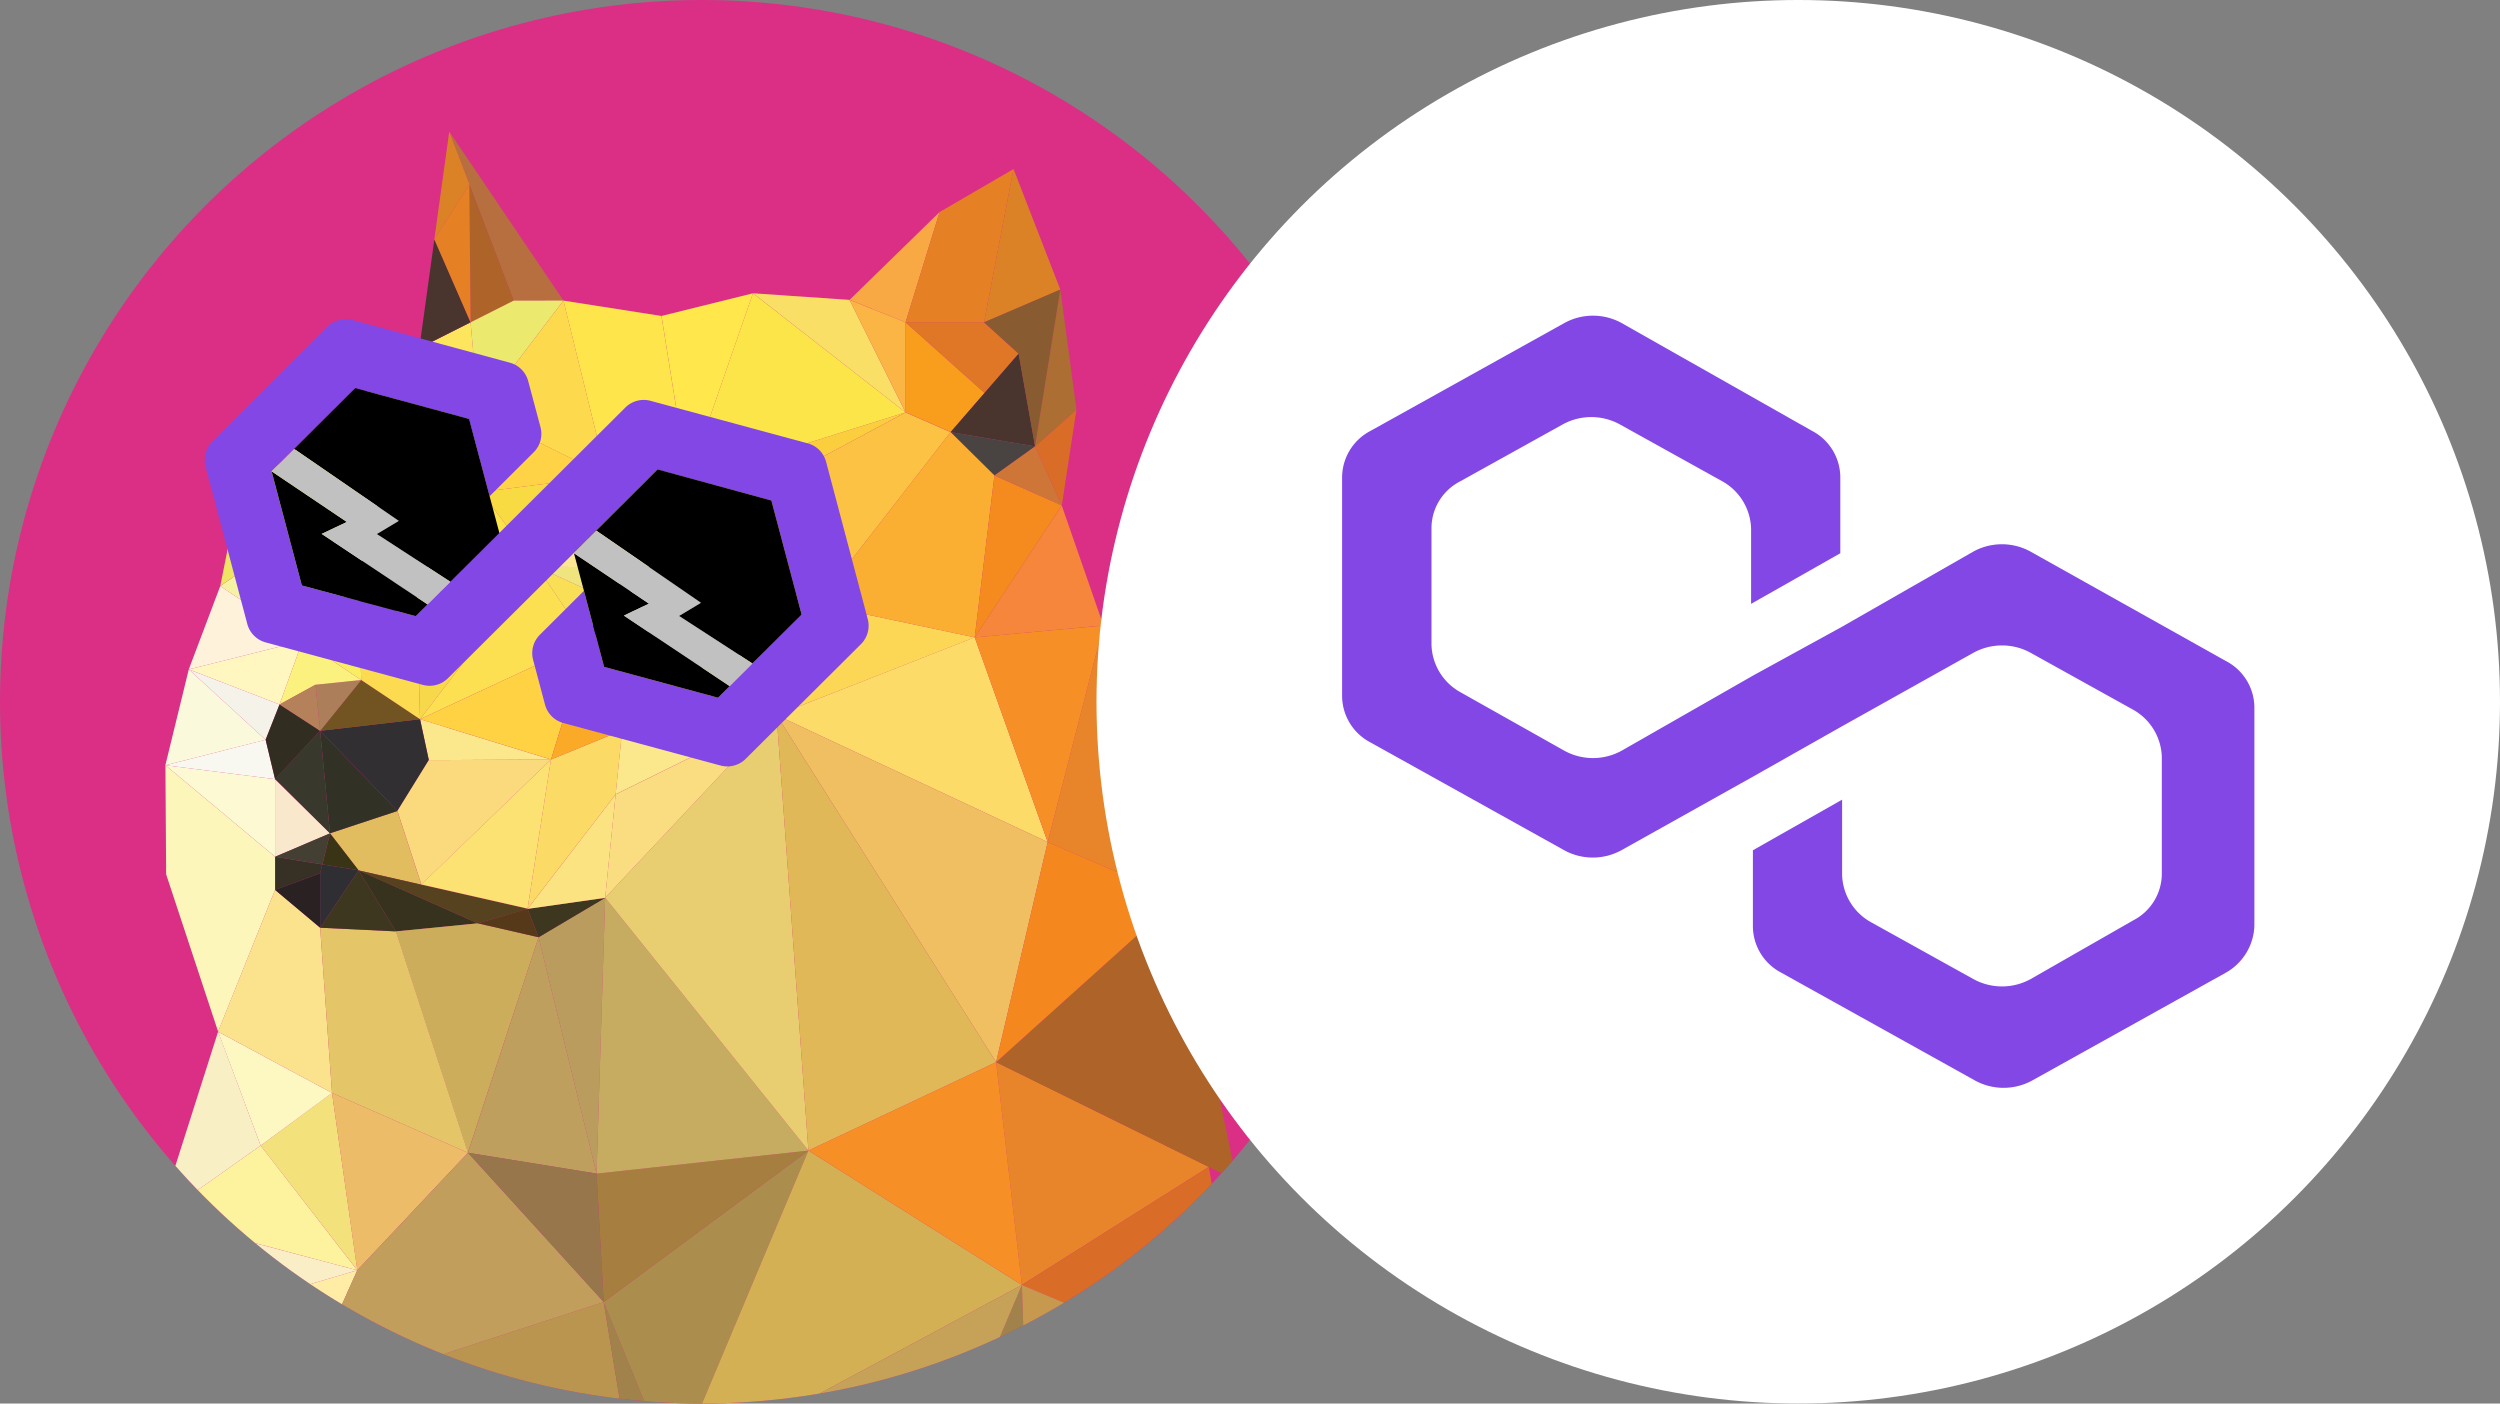<svg xmlns="http://www.w3.org/2000/svg" xmlns:xlink="http://www.w3.org/1999/xlink" width="114" height="64" viewBox="0 0 114 64">
  <rect x="0" y="0" width="114" height="64" fill="#808080" stroke="none"/>
  <defs>
    <style>
      .cls-1 {
        fill: #da2f85;
      }

      .cls-2 {
        fill: #fff;
      }

      .cls-3 {
        clip-path: url(#clip-path);
      }

      .cls-4 {
        fill: none;
      }

      .cls-5 {
        fill: #312f32;
      }

      .cls-6 {
        fill: #715421;
      }

      .cls-7 {
        fill: #f8d84b;
      }

      .cls-8 {
        fill: #fcdb51;
      }

      .cls-9 {
        fill: #fce052;
      }

      .cls-10 {
        fill: #fbe88d;
      }

      .cls-11 {
        fill: #342435;
      }

      .cls-12 {
        fill: #d96d27;
      }

      .cls-13 {
        fill: #fcf6bb;
      }

      .cls-14 {
        fill: #e88429;
      }

      .cls-15 {
        fill: #373025;
      }

      .cls-16 {
        fill: #edbc69;
      }

      .cls-17 {
        fill: #f5863c;
      }

      .cls-18 {
        fill: #c19e5c;
      }

      .cls-19 {
        fill: #c1c1c1;
      }

      .cls-20 {
        fill: #e1bd5f;
      }

      .cls-21 {
        fill: #37321d;
      }

      .cls-22 {
        fill: #313126;
      }

      .cls-23 {
        fill: #bb9c5f;
      }

      .cls-24 {
        fill: #3d371f;
      }

      .cls-25 {
        fill: #ccad5b;
      }

      .cls-26 {
        fill: #bf9f5e;
      }

      .cls-27 {
        fill: #fde352;
      }

      .cls-28 {
        fill: #4b361c;
      }

      .cls-29 {
        fill: #fce382;
      }

      .cls-30 {
        fill: #201f16;
      }

      .cls-31 {
        fill: #766037;
      }

      .cls-32 {
        fill: #543617;
      }

      .cls-33 {
        fill: #56421e;
      }

      .cls-34 {
        fill: #ffcc4e;
      }

      .cls-35 {
        fill: #f5de73;
      }

      .cls-36 {
        fill: #face3d;
      }

      .cls-37 {
        fill: #fbc244;
      }

      .cls-38 {
        fill: #f8da42;
      }

      .cls-39 {
        fill: #f89d1c;
      }

      .cls-40 {
        fill: #f9dd80;
      }

      .cls-41 {
        fill: #ffd345;
      }

      .cls-42 {
        fill: #fde691;
      }

      .cls-43 {
        fill: #f7f4bb;
      }

      .cls-44 {
        fill: #f9c236;
      }

      .cls-45 {
        fill: #fdd621;
      }

      .cls-46 {
        fill: #ffca44;
      }

      .cls-47 {
        fill: #e07726;
      }

      .cls-48 {
        fill: #49352e;
      }

      .cls-49 {
        fill: #fcd756;
      }

      .cls-50 {
        fill: #494341;
      }

      .cls-51 {
        fill: #faae32;
      }

      .cls-52 {
        fill: #fbd969;
      }

      .cls-53 {
        fill: #563918;
      }

      .cls-54 {
        fill: #f8df55;
      }

      .cls-55 {
        fill: #fada7c;
      }

      .cls-56 {
        fill: #fbda66;
      }

      .cls-57 {
        fill: #fce273;
      }

      .cls-58 {
        fill: #ffd243;
      }

      .cls-59 {
        fill: #f2f0a4;
      }

      .cls-60 {
        fill: #fcdb69;
      }

      .cls-61 {
        fill: #efbf61;
      }

      .cls-62 {
        fill: #f3e27b;
      }

      .cls-63 {
        fill: #fce44a;
      }

      .cls-64 {
        fill: #f8ee62;
      }

      .cls-65 {
        fill: #3a3633;
      }

      .cls-66 {
        fill: #ac7e59;
      }

      .cls-67 {
        fill: #3a3416;
      }

      .cls-68 {
        fill: #462d2a;
      }

      .cls-69 {
        fill: #f3be43;
      }

      .cls-70 {
        fill: #352833;
      }

      .cls-71 {
        fill: #faaa26;
      }

      .cls-72 {
        fill: #faf7c7;
      }

      .cls-73 {
        fill: #2c221b;
      }

      .cls-74 {
        fill: #2f252d;
      }

      .cls-75 {
        fill: #fbe866;
      }

      .cls-76 {
        fill: #e1dec8;
      }

      .cls-77 {
        fill: #fdc34f;
      }

      .cls-78 {
        fill: #484345;
      }

      .cls-79 {
        fill: #3a2b13;
      }

      .cls-80 {
        fill: #f0e47f;
      }

      .cls-81 {
        fill: #572c17;
      }

      .cls-82 {
        fill: #d1b27c;
      }

      .cls-83 {
        fill: #322b2b;
      }

      .cls-84 {
        fill: #fceb4b;
      }

      .cls-85 {
        fill: #faec52;
      }

      .cls-86 {
        fill: #fde469;
      }

      .cls-87 {
        fill: #fce75f;
      }

      .cls-88 {
        fill: #f9a943;
      }

      .cls-89 {
        fill: #fde65e;
      }

      .cls-90 {
        fill: #fff6c0;
      }

      .cls-91 {
        fill: #fff2db;
      }

      .cls-92 {
        fill: #efe463;
      }

      .cls-93 {
        fill: #f6f2a4;
      }

      .cls-94 {
        fill: #fce548;
      }

      .cls-95 {
        fill: #ffe74c;
      }

      .cls-96 {
        fill: #f9df65;
      }

      .cls-97 {
        fill: #f4f2e9;
      }

      .cls-98 {
        fill: #fbb544;
      }

      .cls-99 {
        fill: #b76f3f;
      }

      .cls-100 {
        fill: #ae6328;
      }

      .cls-101 {
        fill: #dc8226;
      }

      .cls-102 {
        fill: #e68025;
      }

      .cls-103 {
        fill: #ebe96e;
      }

      .cls-104 {
        fill: #fde54b;
      }

      .cls-105 {
        fill: #fdd94d;
      }

      .cls-106 {
        fill: #fce93a;
      }

      .cls-107 {
        fill: #b9954f;
      }

      .cls-108 {
        fill: #a0824a;
      }

      .cls-109 {
        fill: #fff4aa;
      }

      .cls-110 {
        fill: #ab8e4d;
      }

      .cls-111 {
        fill: #c7994e;
      }

      .cls-112 {
        fill: #d3b053;
      }

      .cls-113 {
        fill: #c6a259;
      }

      .cls-114 {
        fill: #ffeda5;
      }

      .cls-115 {
        fill: #fcf9d3;
      }

      .cls-116 {
        fill: #f8f7f0;
      }

      .cls-117 {
        fill: #fbe38e;
      }

      .cls-118 {
        fill: #f9eec6;
      }

      .cls-119 {
        fill: #fdf39f;
      }

      .cls-120 {
        fill: #fbf9dc;
      }

      .cls-121 {
        fill: #fdf7c2;
      }

      .cls-122 {
        fill: #f9efc5;
      }

      .cls-123 {
        fill: #fae8cd;
      }

      .cls-124 {
        fill: #443f33;
      }

      .cls-125 {
        fill: #38382d;
      }

      .cls-126 {
        fill: #312e21;
      }

      .cls-127 {
        fill: #e4c568;
      }

      .cls-128 {
        fill: #2a2122;
      }

      .cls-129 {
        fill: #827d4d;
      }

      .cls-130 {
        fill: #f0dbd8;
      }

      .cls-131 {
        fill: #261717;
      }

      .cls-132 {
        fill: #c2b897;
      }

      .cls-133 {
        fill: #fbf17e;
      }

      .cls-134 {
        fill: #b5815a;
      }

      .cls-135 {
        fill: #fdf6d0;
      }

      .cls-136 {
        fill: #2f2e33;
      }

      .cls-137 {
        fill: #f69026;
      }

      .cls-138 {
        fill: #f58a1f;
      }

      .cls-139 {
        fill: #885c30;
      }

      .cls-140 {
        fill: #ac6e32;
      }

      .cls-141 {
        fill: #ce7637;
      }

      .cls-142 {
        fill: #a67e40;
      }

      .cls-143 {
        fill: #c6ac61;
      }

      .cls-144 {
        fill: #97764b;
      }

      .cls-145 {
        fill: #e8ce70;
      }

      .cls-146 {
        fill: #e1b857;
      }

      .cls-147 {
        fill: #f5871f;
      }

      .cls-148 {
        fill: #f6f6cd;
      }

      .cls-149 {
        fill: #8247e5;
      }

      .cls-150 {
        clip-path: url(#clip-path-2);
      }
    </style>
    <clipPath id="clip-path">
      <circle id="Ellipse_2014" data-name="Ellipse 2014" class="cls-1" cx="32" cy="32" r="32" transform="translate(-21791 -22379)"/>
    </clipPath>
    <clipPath id="clip-path-2">
      <circle id="Ellipse_1930" data-name="Ellipse 1930" class="cls-2" cx="32" cy="32" r="32" transform="translate(-23717 -21653)"/>
    </clipPath>
  </defs>
  <g id="Group_885" data-name="Group 885" transform="translate(23767 23193)">
    <g id="Group_816" data-name="Group 816" transform="translate(-1976 -814)">
      <circle id="Ellipse_2013" data-name="Ellipse 2013" class="cls-1" cx="32" cy="32" r="32" transform="translate(-21791 -22379)"/>
      <g id="Mask_Group_136" data-name="Mask Group 136" class="cls-3">
        <g id="polydoge-logo-notext" transform="translate(-21784.514 -22373.176)">
          <g id="polydoge">
            <g id="Group_812" data-name="Group 812">
              <rect id="Rectangle_9" data-name="Rectangle 9" class="cls-4" transform="translate(17.476 28.813)"/>
              <path id="Path_19064" data-name="Path 19064" class="cls-4" d="M40.68,19.122l1.251-1.9Z"/>
              <path id="Path_19065" data-name="Path 19065" class="cls-5" d="M14,28.834h0Z"/>
              <path id="Path_19066" data-name="Path 19066" class="cls-6" d="M12.731,26.99l-.063-.019Z"/>
              <rect id="Rectangle_10" data-name="Rectangle 10" class="cls-7" width="0.246" transform="translate(13.732 27.335)"/>
              <rect id="Rectangle_11" data-name="Rectangle 11" class="cls-8" height="1.052" transform="translate(13.234 26.619)"/>
              <rect id="Rectangle_12" data-name="Rectangle 12" class="cls-9" height="0.257" transform="matrix(0.447, -0.894, 0.894, 0.447, 13.979, 27.352)"/>
              <path id="Path_19067" data-name="Path 19067" class="cls-10" d="M14,28.834l3.48-.021h0l1.163,0-4.422-1.36-.245-.076L13.74,27.3l-1.006-.31-.063-.019.4,1.867Z"/>
              <rect id="Rectangle_13" data-name="Rectangle 13" class="cls-11" transform="translate(24.227 21.938) rotate(-54.163)"/>
              <rect id="Rectangle_14" data-name="Rectangle 14" class="cls-12" height="0.076" transform="matrix(0.442, -0.897, 0.897, 0.442, 46.635, 46.409)"/>
              <rect id="Rectangle_15" data-name="Rectangle 15" class="cls-13" width="1.742" transform="translate(6.055 34.752) rotate(-20.158)"/>
              <path id="Path_19068" data-name="Path 19068" class="cls-14" d="M46.635,46.4l-7.7-3.792,1.177,10.16,8.525-5.381-1.937-.95Z"/>
              <path id="Path_19069" data-name="Path 19069" class="cls-15" d="M7.691,34.154,8.112,34l.1-.406-2.156-.348v1.51Z"/>
              <rect id="Rectangle_16" data-name="Rectangle 16" class="cls-16" width="1.658" transform="matrix(0.555, -0.832, 0.832, 0.555, 14.134, 46.628)"/>
              <path id="Path_19070" data-name="Path 19070" class="cls-17" d="M40.68,19.122l-2.72,4.119.315.883h0l-.315-.883,5.87-.545-1.9-5.469Z"/>
              <path id="Path_19071" data-name="Path 19071" class="cls-14" d="M40.55,30.5h0l.739,2.071Z"/>
              <path id="Path_19072" data-name="Path 19072" class="cls-18" d="M14.849,46.728v.014Z"/>
              <path id="Path_19073" data-name="Path 19073" d="M24.226,21.939l-.341-.4Z"/>
              <path id="Path_19074" data-name="Path 19074" d="M25.143,23l1.221,1.416Z"/>
              <path id="Path_19075" data-name="Path 19075" class="cls-19" d="M24.4,22.134l.748.867h0l-.75-.867-.167-.2h0Z"/>
              <path id="Path_19076" data-name="Path 19076" class="cls-20" d="M12.725,34.513l-1.093-3.356-3.07,1.019h0l1.3,1.686Z"/>
              <path id="Path_19077" data-name="Path 19077" class="cls-21" d="M15.3,36.279,9.864,33.862l1.7,2.785h0Z"/>
              <path id="Path_19078" data-name="Path 19078" class="cls-22" d="M11.633,31.157,8.112,27.5l.45,4.672Z"/>
              <path id="Path_19079" data-name="Path 19079" class="cls-23" d="M18.073,36.915l2.645,10.778.392-12.579Z"/>
              <path id="Path_19080" data-name="Path 19080" class="cls-24" d="M17.571,35.618l.5,1.3,3.037-1.8Z"/>
              <path id="Path_19081" data-name="Path 19081" class="cls-25" d="M18.073,36.915,15.3,36.28l-3.737.368h0l2.77,8.506.514,1.575v.014Z"/>
              <path id="Path_19082" data-name="Path 19082" class="cls-26" d="M18.073,36.915l-3.22,9.827,5.865.95Z"/>
              <path id="Path_19083" data-name="Path 19083" class="cls-5" d="M11.633,31.157l1.434-2.319-.4-1.867L8.112,27.5Z"/>
              <path id="Path_19084" data-name="Path 19084" class="cls-27" d="M12.525,21.425,18,20.022l-4.763-.711Z"/>
              <path id="Path_19085" data-name="Path 19085" class="cls-6" d="M12.667,26.971l-2.68-1.788L8.112,27.5Z"/>
              <path id="Path_19086" data-name="Path 19086" class="cls-28" d="M11.272,20.967l.111,1.147,1.142-.69.709-2.113Z"/>
              <path id="Path_19087" data-name="Path 19087" class="cls-29" d="M21.588,30.4l-4.017,5.222,3.539-.505Z"/>
              <path id="Path_19088" data-name="Path 19088" class="cls-7" d="M12.525,21.425l.143,5.546L18,20.022Z"/>
              <path id="Path_19089" data-name="Path 19089" class="cls-30" d="M11.272,20.967l1.962-1.656-2.923-.3-.347.917Z"/>
              <path id="Path_19090" data-name="Path 19090" class="cls-31" d="M11.383,22.115l-.111-1.147-1.4,1.181Z"/>
              <path id="Path_19091" data-name="Path 19091" class="cls-8" d="M12.667,26.971l-.143-5.546-1.142.69-1.51.033.114,3.035Z"/>
              <path id="Path_19092" data-name="Path 19092" class="cls-32" d="M11.272,20.967,9.965,19.929l-.091,2.219Z"/>
              <path id="Path_19093" data-name="Path 19093" class="cls-33" d="M15.3,36.279l2.268-.662-4.846-1.1-2.861-.651Z"/>
              <path id="Path_19094" data-name="Path 19094" class="cls-34" d="M24.9,19.929l1.468-2.419-1.483-1.418Z"/>
              <path id="Path_19095" data-name="Path 19095" class="cls-35" d="M22.593,20.047l2.3-.118-.016-3.838Z"/>
              <path id="Path_19096" data-name="Path 19096" class="cls-36" d="M26.364,17.51l8.443-4.529-9.926,3.111Z"/>
              <path id="Path_19097" data-name="Path 19097" class="cls-37" d="M26.364,17.51l4.413,4.211,6.083-7.839-2.053-.9Z"/>
              <path id="Path_19098" data-name="Path 19098" class="cls-38" d="M15.47,16.609,18,20.022l3.18-4.144Z"/>
              <path id="Path_19099" data-name="Path 19099" class="cls-39" d="M38.41,12.092l-3.6-3.217v4.1l2.053.9Z"/>
              <path id="Path_19100" data-name="Path 19100" class="cls-40" d="M21.588,30.4l-.479,4.717,7.816-8.326Z"/>
              <path id="Path_19101" data-name="Path 19101" class="cls-41" d="M15.47,16.609l5.706-.73-5.84-2.9Z"/>
              <path id="Path_19102" data-name="Path 19102" class="cls-42" d="M18,20.022l4.6.025-1.416-4.168Z"/>
              <path id="Path_19103" data-name="Path 19103" class="cls-43" d="M22.593,20.047l2.287-3.956-3.7-.213Z"/>
              <path id="Path_19104" data-name="Path 19104" class="cls-44" d="M30.777,21.72l-2.752,1.946.9,3.12Z"/>
              <path id="Path_19105" data-name="Path 19105" class="cls-45" d="M23.737,25.018l-1.851,2.453,7.04-.684Z"/>
              <path id="Path_19106" data-name="Path 19106" class="cls-46" d="M28.025,23.667l-1.661.751-2.627.6,5.189,1.768Z"/>
              <path id="Path_19107" data-name="Path 19107" class="cls-10" d="M21.886,27.471l-.3,2.924,7.338-3.609Z"/>
              <path id="Path_19108" data-name="Path 19108" class="cls-47" d="M38.41,12.092h0l1.552-1.79L38.386,8.875H34.807Z"/>
              <path id="Path_19109" data-name="Path 19109" class="cls-48" d="M38.41,12.092l-1.55,1.79,3.854.651-.751-4.23Z"/>
              <path id="Path_19110" data-name="Path 19110" class="cls-49" d="M30.777,21.72l-1.851,5.066L37.96,23.24Z"/>
              <path id="Path_19111" data-name="Path 19111" class="cls-50" d="M36.86,13.881l2,1.978,1.853-1.327Z"/>
              <path id="Path_19112" data-name="Path 19112" class="cls-51" d="M36.86,13.881,30.777,21.72l7.183,1.52.9-7.382Z"/>
              <path id="Path_19113" data-name="Path 19113" class="cls-52" d="M27.073,20.725l-.709-3.215L24.9,19.929Z"/>
              <path id="Path_19114" data-name="Path 19114" class="cls-9" d="M12.667,26.971,20.3,23.417l-2.3-3.4Z"/>
              <path id="Path_19115" data-name="Path 19115" class="cls-53" d="M15.3,36.279l2.77.635-.5-1.3Z"/>
              <path id="Path_19116" data-name="Path 19116" class="cls-54" d="M20.3,23.417l.772-1.992L18,20.022Z"/>
              <path id="Path_19117" data-name="Path 19117" class="cls-55" d="M18.639,28.808l-1.163,0h0L14,28.834h-.929l-1.434,2.319,1.093,3.356Z"/>
              <path id="Path_19118" data-name="Path 19118" class="cls-56" d="M18.639,28.808l-1.068,6.81L21.588,30.4l.3-2.924Z"/>
              <path id="Path_19119" data-name="Path 19119" class="cls-57" d="M18.639,28.808l-5.914,5.7,4.846,1.1Z"/>
              <path id="Path_19120" data-name="Path 19120" class="cls-58" d="M13.737,27.3l.236.072.245.076h0l4.422,1.36-1.163,0h0l1.163,0,1.66-5.391-7.628,3.554.063.019Z"/>
              <path id="Path_19121" data-name="Path 19121" class="cls-59" d="M8.529,18.828l-2.687.517,2.7,1.168Z"/>
              <path id="Path_19122" data-name="Path 19122" class="cls-60" d="M28.926,26.786l12.363,5.789L40.55,30.5l-2.275-6.38-.315-.883Z"/>
              <path id="Path_19123" data-name="Path 19123" class="cls-61" d="M28.926,26.786l10.01,15.826,2.353-10.037Z"/>
              <path id="Path_19124" data-name="Path 19124" class="cls-62" d="M8.654,44.013,5.4,46.416,9.81,52.1Z"/>
              <path id="Path_19125" data-name="Path 19125" class="cls-63" d="M18,20.022l-2.53-3.413-2.236,2.7Z"/>
              <path id="Path_19126" data-name="Path 19126" class="cls-64" d="M9.987,25.183l-.114-3.035L7.309,23.4Z"/>
              <path id="Path_19127" data-name="Path 19127" class="cls-65" d="M13.234,19.312l-1.418-1.985-1.5,1.686Z"/>
              <path id="Path_19128" data-name="Path 19128" class="cls-66" d="M9.987,25.183,7.9,25.4l.216,2.1Z"/>
              <path id="Path_19129" data-name="Path 19129" class="cls-67" d="M8.562,32.176h0l-.35,1.416,1.652.269Z"/>
              <path id="Path_19130" data-name="Path 19130" class="cls-68" d="M25.143,23l-.748-.867-.658,2.884,2.627-.6Z"/>
              <path id="Path_19131" data-name="Path 19131" class="cls-69" d="M27.073,20.725l3.7,1L26.364,17.51Z"/>
              <path id="Path_19132" data-name="Path 19132" class="cls-70" d="M24.571,21.354l2.5-.63-2.177-.8Z"/>
              <path id="Path_19133" data-name="Path 19133" class="cls-71" d="M20.3,23.417l-1.656,5.391,3.246-1.337Z"/>
              <path id="Path_19134" data-name="Path 19134" class="cls-72" d="M11.816,17.327l1.418,1.985,2.236-2.7-.134-3.628Z"/>
              <path id="Path_19135" data-name="Path 19135" class="cls-73" d="M21.068,21.425,20.3,23.417,22.016,22l.577-1.951Z"/>
              <path id="Path_19136" data-name="Path 19136" class="cls-2" d="M22.016,22l1.858-.468-1.281-1.483Z"/>
              <path id="Path_19137" data-name="Path 19137" class="cls-11" d="M24.56,21.358h.011l.326-1.425-2.3.118Z"/>
              <path id="Path_19138" data-name="Path 19138" class="cls-74" d="M23.874,21.53l.686-.172-1.967-1.311Z"/>
              <path id="Path_19139" data-name="Path 19139" class="cls-75" d="M27.073,20.725l.952,2.942,2.752-1.946Z"/>
              <path id="Path_19140" data-name="Path 19140" class="cls-76" d="M22.868,23.492h0l1.017-1.951-.011-.011L22.016,22Z"/>
              <path id="Path_19141" data-name="Path 19141" class="cls-77" d="M22.4,24.4l-2.1-.978,1.591,4.054,1.851-2.453Z"/>
              <path id="Path_19142" data-name="Path 19142" class="cls-78" d="M24.571,21.363l-.011,0-.686.172.011.011.341.4h0l.167.2.75.867h0l1.221,1.416,1.661-.751Z"/>
              <path id="Path_19143" data-name="Path 19143" class="cls-79" d="M27.073,20.725l-2.5.63h-.011l.011,0,3.454,2.3Z"/>
              <path id="Path_19144" data-name="Path 19144" class="cls-80" d="M21.068,21.425l1.526-1.378L18,20.022Z"/>
              <path id="Path_19145" data-name="Path 19145" class="cls-81" d="M22.868,23.492h0l-.47.9,1.339.623Z"/>
              <path id="Path_19146" data-name="Path 19146" class="cls-82" d="M22.4,24.4l.47-.9L22.016,22,20.3,23.417Z"/>
              <path id="Path_19147" data-name="Path 19147" class="cls-83" d="M24.4,22.134l-.169-.2h0l-.341-.4-1.017,1.951h0l.869,1.526Z"/>
              <path id="Path_19148" data-name="Path 19148" class="cls-84" d="M9.873,17.211l-1.058-4L4.359,16.894Z"/>
              <path id="Path_19149" data-name="Path 19149" class="cls-85" d="M11.115,14.791l1.519-4.739L8.816,13.209Z"/>
              <path id="Path_19150" data-name="Path 19150" class="cls-86" d="M8.529,18.828l1.344-1.617-5.515-.317,1.483,2.451Z"/>
              <path id="Path_19151" data-name="Path 19151" class="cls-87" d="M9.873,17.211l1.242-2.419-2.3-1.582Z"/>
              <path id="Path_19152" data-name="Path 19152" class="cls-88" d="M34.807,8.875l1.552-5.029-4.1,4Z"/>
              <path id="Path_19153" data-name="Path 19153" class="cls-89" d="M15.337,12.981l-.364-4.107-2.339,1.179Z"/>
              <path id="Path_19154" data-name="Path 19154" class="cls-90" d="M6.261,26.3,7.31,23.4,2.122,24.7Z"/>
              <path id="Path_19155" data-name="Path 19155" class="cls-91" d="M7.309,23.4,3.558,20.9,2.122,24.7Z"/>
              <path id="Path_19156" data-name="Path 19156" class="cls-92" d="M4.359,16.894l-.8,4,2.284-1.552Z"/>
              <path id="Path_19157" data-name="Path 19157" class="cls-93" d="M7.309,23.4l1.237-2.886-2.7-1.168L3.558,20.9Z"/>
              <path id="Path_19158" data-name="Path 19158" class="cls-94" d="M24.881,16.091l9.926-3.111L27.849,7.55Z"/>
              <path id="Path_19159" data-name="Path 19159" class="cls-95" d="M24.881,16.091,27.849,7.55l-4.17,1.033Z"/>
              <path id="Path_19160" data-name="Path 19160" class="cls-96" d="M34.807,12.981,32.253,7.85l-4.4-.3Z"/>
              <path id="Path_19161" data-name="Path 19161" class="cls-97" d="M5.625,27.909,6.261,26.3,2.122,24.7Z"/>
              <path id="Path_19162" data-name="Path 19162" class="cls-98" d="M34.807,12.981V8.875L32.253,7.85Z"/>
              <path id="Path_19163" data-name="Path 19163" class="cls-99" d="M16.938,7.883h2.27l-2.474-3.66h0L14,.176l.917,2.409Z"/>
              <path id="Path_19164" data-name="Path 19164" class="cls-48" d="M14.972,8.874l-1.65-3.792-.688,4.971Z"/>
              <path id="Path_19165" data-name="Path 19165" class="cls-100" d="M16.938,7.883l-2.02-5.3.055,6.289Z"/>
              <path id="Path_19166" data-name="Path 19166" class="cls-101" d="M14,.176l-.679,4.906,1.6-2.5Z"/>
              <path id="Path_19167" data-name="Path 19167" class="cls-102" d="M14.972,8.874l-.055-6.289-1.6,2.5Z"/>
              <path id="Path_19168" data-name="Path 19168" class="cls-103" d="M16.938,7.883l-1.965.991.364,4.107,3.871-5.1Z"/>
              <path id="Path_19169" data-name="Path 19169" class="cls-104" d="M21.177,15.879l3.7.213-1.2-7.508-4.471-.7Z"/>
              <path id="Path_19170" data-name="Path 19170" class="cls-105" d="M15.337,12.981l5.84,2.9-1.969-8Z"/>
              <path id="Path_19171" data-name="Path 19171" class="cls-106" d="M11.115,14.791l4.221-1.811-2.7-2.928Z"/>
              <path id="Path_19172" data-name="Path 19172" class="cls-107" d="M21.043,53.548,7.128,58.077l15.449,4.8Z"/>
              <path id="Path_19173" data-name="Path 19173" class="cls-108" d="M21.043,53.548l1.534,9.326,1.635-1.568Z"/>
              <path id="Path_19174" data-name="Path 19174" class="cls-108" d="M7.128,58.077,6.56,61.239l16.018,1.635Z"/>
              <path id="Path_19175" data-name="Path 19175" class="cls-109" d="M.987,54.7,6.56,61.24l.568-3.162Z"/>
              <path id="Path_19176" data-name="Path 19176" class="cls-110" d="M30.378,46.642l-9.335,6.906,3.169,7.758Z"/>
              <path id="Path_19177" data-name="Path 19177" class="cls-108" d="M40.113,52.772l-4.823,11.4,5.106-2.8Z"/>
              <path id="Path_19178" data-name="Path 19178" class="cls-12" d="M40.113,52.772l10.16,4.263-1.635-9.644Z"/>
              <path id="Path_19179" data-name="Path 19179" class="cls-111" d="M40.113,52.772l.283,8.6,9.877-4.337Z"/>
              <path id="Path_19180" data-name="Path 19180" class="cls-112" d="M40.113,52.772l-9.736-6.13L24.212,61.306Z"/>
              <path id="Path_19181" data-name="Path 19181" class="cls-113" d="M40.113,52.772l-15.9,8.534,11.078,2.87Z"/>
              <path id="Path_19182" data-name="Path 19182" class="cls-114" d="M9.806,52.1.987,54.7l6.141,3.378Z"/>
              <path id="Path_19183" data-name="Path 19183" class="cls-115" d="M6.057,33.244V29.707l-5-.635Z"/>
              <path id="Path_19184" data-name="Path 19184" class="cls-13" d="M6.057,34.754v-1.51l-5-4.172.033,4.973,2.37,7.174Z"/>
              <path id="Path_19185" data-name="Path 19185" class="cls-116" d="M6.057,29.707l-.431-1.8L1.054,29.072Z"/>
              <path id="Path_19186" data-name="Path 19186" class="cls-117" d="M8.654,44.013,8.112,36.48,6.057,34.754h0l-2.6,6.465Z"/>
              <path id="Path_19187" data-name="Path 19187" class="cls-118" d="M9.806,52.1.755,49.7l.232,5Z"/>
              <path id="Path_19188" data-name="Path 19188" class="cls-119" d="M9.806,52.1,5.4,46.416h0L.755,49.694Z"/>
              <path id="Path_19189" data-name="Path 19189" class="cls-120" d="M5.625,27.909,2.122,24.7,1.054,29.072Z"/>
              <path id="Path_19190" data-name="Path 19190" class="cls-121" d="M5.4,46.416h0l3.257-2.4-5.2-2.794Z"/>
              <path id="Path_19191" data-name="Path 19191" class="cls-122" d="M5.4,46.416l-1.939-5.2-2.7,8.476Z"/>
              <path id="Path_19192" data-name="Path 19192" class="cls-123" d="M8.562,32.176h0L6.057,29.707v3.537Z"/>
              <path id="Path_19193" data-name="Path 19193" class="cls-124" d="M8.212,33.592l.35-1.416h0L6.057,33.244Z"/>
              <path id="Path_19194" data-name="Path 19194" class="cls-125" d="M8.562,32.176h0L8.112,27.5,6.057,29.7Z"/>
              <path id="Path_19195" data-name="Path 19195" class="cls-126" d="M8.112,27.5,6.261,26.3l-.635,1.607.431,1.8Z"/>
              <path id="Path_19196" data-name="Path 19196" class="cls-127" d="M14.853,46.742v-.014l-.514-1.575h0l-2.77-8.506h0L8.112,36.48l.542,7.533Z"/>
              <path id="Path_19197" data-name="Path 19197" class="cls-128" d="M8.112,34l-.421.155-1.635.6h0L8.112,36.48Z"/>
              <path id="Path_19198" data-name="Path 19198" class="cls-24" d="M11.566,36.647l-1.7-2.785L8.112,36.48Z"/>
              <path id="Path_19199" data-name="Path 19199" class="cls-102" d="M34.807,8.875h3.579L39.73,1.886l-3.371,1.96Z"/>
              <path id="Path_19200" data-name="Path 19200" class="cls-129" d="M9.873,22.148l.091-2.219-1.418.584Z"/>
              <path id="Path_19201" data-name="Path 19201" class="cls-130" d="M10.311,19.012l-.438-1.8L8.529,18.828Z"/>
              <path id="Path_19202" data-name="Path 19202" class="cls-2" d="M9.965,19.929l.347-.917L8.53,18.827Z"/>
              <path id="Path_19203" data-name="Path 19203" class="cls-131" d="M10.311,19.012l1.5-1.686L9.868,17.21Z"/>
              <path id="Path_19204" data-name="Path 19204" class="cls-132" d="M9.965,19.929l-1.436-1.1.018,1.686Z"/>
              <path id="Path_19205" data-name="Path 19205" class="cls-133" d="M9.987,25.183,7.309,23.4,6.261,26.3,7.9,25.4Z"/>
              <path id="Path_19206" data-name="Path 19206" class="cls-16" d="M14.853,46.742l-6.2-2.729L9.806,52.1Z"/>
              <path id="Path_19207" data-name="Path 19207" class="cls-134" d="M8.112,27.5,7.9,25.4l-1.635.9Z"/>
              <path id="Path_19208" data-name="Path 19208" class="cls-135" d="M9.873,22.148,8.546,20.513,7.309,23.4Z"/>
              <path id="Path_19209" data-name="Path 19209" class="cls-136" d="M9.864,33.862l-1.652-.269-.1.406V36.48Z"/>
              <path id="Path_19210" data-name="Path 19210" class="cls-14" d="M41.289,32.575l5.947,2.571,1.068.433L43.83,22.7Z"/>
              <path id="Path_19211" data-name="Path 19211" class="cls-18" d="M14.853,46.742,9.806,52.1,7.128,58.077l13.915-4.529Z"/>
              <path id="Path_19212" data-name="Path 19212" class="cls-137" d="M37.96,23.241l.315.883h0L40.55,30.5h0l.739,2.071L43.83,22.7Z"/>
              <path id="Path_19213" data-name="Path 19213" class="cls-138" d="M38.861,15.859l-.9,7.382,2.72-4.119,1.251-1.9Z"/>
              <path id="Path_19214" data-name="Path 19214" class="cls-12" d="M40.714,14.532l1.218,2.694.667-4.371Z"/>
              <path id="Path_19215" data-name="Path 19215" class="cls-101" d="M38.386,8.875l3.479-1.492-2.134-5.5Z"/>
              <path id="Path_19216" data-name="Path 19216" class="cls-139" d="M38.386,8.875,39.962,10.3l.751,4.23,1.151-7.149Z"/>
              <path id="Path_19217" data-name="Path 19217" class="cls-140" d="M40.714,14.532,42.6,12.856l-.734-5.472Z"/>
              <path id="Path_19218" data-name="Path 19218" class="cls-141" d="M40.714,14.532l-1.853,1.327,3.07,1.367Z"/>
              <path id="Path_19219" data-name="Path 19219" class="cls-142" d="M20.717,47.692l.326,5.856,9.335-6.906Z"/>
              <path id="Path_19220" data-name="Path 19220" class="cls-143" d="M21.11,35.113l-.392,12.579,9.66-1.05Z"/>
              <path id="Path_19221" data-name="Path 19221" class="cls-144" d="M20.717,47.692l-5.865-.95,6.19,6.806Z"/>
              <path id="Path_19222" data-name="Path 19222" class="cls-145" d="M28.926,26.786,21.11,35.113l9.268,11.529Z"/>
              <path id="Path_19223" data-name="Path 19223" class="cls-100" d="M38.936,42.612l7.7,3.792.069.033,1.936.954,1.267.635-2.669-12.88Z"/>
              <path id="Path_19224" data-name="Path 19224" class="cls-146" d="M38.936,42.612,28.926,26.786l1.452,19.855Z"/>
              <path id="Path_19225" data-name="Path 19225" class="cls-147" d="M41.289,32.575,38.936,42.612l8.3-7.466Z"/>
              <path id="Path_19226" data-name="Path 19226" class="cls-148" d="M11.816,17.327l3.521-4.346-4.221,1.811L9.873,17.211Z"/>
              <path id="Path_19227" data-name="Path 19227" class="cls-137" d="M38.936,42.612l-8.559,4.029,9.736,6.13Z"/>
            </g>
          </g>
          <g id="shades">
            <g id="Group_813" data-name="Group 813">
              <path id="Path_19228" data-name="Path 19228" class="cls-149" d="M15.845,16.8l2.006-2a1.185,1.185,0,0,0,.31-1.145l-.561-2.1a1.186,1.186,0,0,0-.838-.841L9.6,8.772a1.186,1.186,0,0,0-1.147.3L3.2,14.311a1.185,1.185,0,0,0-.31,1.145l1.9,7.172a1.186,1.186,0,0,0,.838.841l7.163,1.937a1.186,1.186,0,0,0,1.147-.3l3.253-3.236h0l2.492-2.479h0l3.817-3.8L28.688,17l1.38,5.2-2.245,2.23-1.04,1.035-.53.526L21.06,24.585l-.92-3.466-2.006,2a1.185,1.185,0,0,0-.31,1.145l.542,2.041a1.186,1.186,0,0,0,.838.841l7.163,1.937a1.186,1.186,0,0,0,1.147-.3l5.259-5.233a1.185,1.185,0,0,0,.31-1.145l-1.9-7.172a1.186,1.186,0,0,0-.838-.841l-7.163-1.937a1.186,1.186,0,0,0-1.147.3L12.47,22.273h0l-5.193-1.4-1.38-5.2,1.028-1.022,2.787-2.773L14.9,13.284l.94,3.521Z"/>
              <path id="Path_19229" data-name="Path 19229" d="M13.009,21.738l-.537.535-5.193-1.4L5.9,15.669l3.431,2.309-1.147.544Z"/>
              <path id="Path_19230" data-name="Path 19230" d="M14.906,13.28,9.713,11.874,6.928,14.647,11.7,17.929l-1,.6,3.35,2.18,2.236-2.226Z"/>
              <path id="Path_19231" data-name="Path 19231" class="cls-19" d="M14.049,20.7l-1.04,1.033L8.182,18.521l1.147-.544L5.9,15.669l1.029-1.022L11.7,17.929l-1,.6Z"/>
              <path id="Path_19232" data-name="Path 19232" d="M30.068,22.2l-2.245,2.23L24.48,22.255l1-.6-4.77-3.282L19.688,19.39v-.007h0l3.813-3.8L28.688,17Z"/>
              <path id="Path_19233" data-name="Path 19233" d="M26.785,25.463l-.53.528-5.193-1.406-.92-3.466L19.686,19.4l3.422,2.3-1.147.544Z"/>
              <path id="Path_19234" data-name="Path 19234" class="cls-19" d="M27.823,24.43l-1.038,1.033L21.962,22.25l1.147-.544-3.422-2.3V19.4l1.022-1.017,4.77,3.282-1,.6Z"/>
            </g>
          </g>
        </g>
      </g>
    </g>
    <g id="Mask_Group_169" data-name="Mask Group 169" class="cls-150" transform="translate(0 -1540)">
      <g id="matic-token-inverted-icon" transform="translate(-23717 -21653)">
        <circle id="Ellipse_2033" data-name="Ellipse 2033" class="cls-2" cx="32" cy="32" r="32"/>
        <path id="Path_19718" data-name="Path 19718" class="cls-149" d="M42.592,25.153a2.708,2.708,0,0,0-2.61,0L34,28.577l-4.068,2.233-5.987,3.423a2.708,2.708,0,0,1-2.61,0l-4.759-2.679a2.554,2.554,0,0,1-1.3-2.158V24.112a2.4,2.4,0,0,1,1.3-2.158l4.682-2.6a2.708,2.708,0,0,1,2.61,0l4.682,2.6a2.554,2.554,0,0,1,1.3,2.158v3.423l4.068-2.307V21.8a2.4,2.4,0,0,0-1.3-2.158l-8.673-4.912a2.708,2.708,0,0,0-2.61,0L12.5,19.646A2.4,2.4,0,0,0,11.2,21.8v9.9a2.4,2.4,0,0,0,1.3,2.158l8.827,4.912a2.708,2.708,0,0,0,2.61,0l5.987-3.349L34,33.116l5.987-3.349a2.708,2.708,0,0,1,2.61,0l4.682,2.6a2.554,2.554,0,0,1,1.3,2.158v5.284a2.4,2.4,0,0,1-1.3,2.158l-4.682,2.679a2.708,2.708,0,0,1-2.61,0l-4.682-2.6A2.554,2.554,0,0,1,34,39.888V36.465l-4.068,2.307V42.2a2.4,2.4,0,0,0,1.3,2.158l8.827,4.912a2.708,2.708,0,0,0,2.61,0L51.5,44.354A2.554,2.554,0,0,0,52.8,42.2V32.3a2.4,2.4,0,0,0-1.3-2.158Z"/>
      </g>
    </g>
  </g>
</svg>
